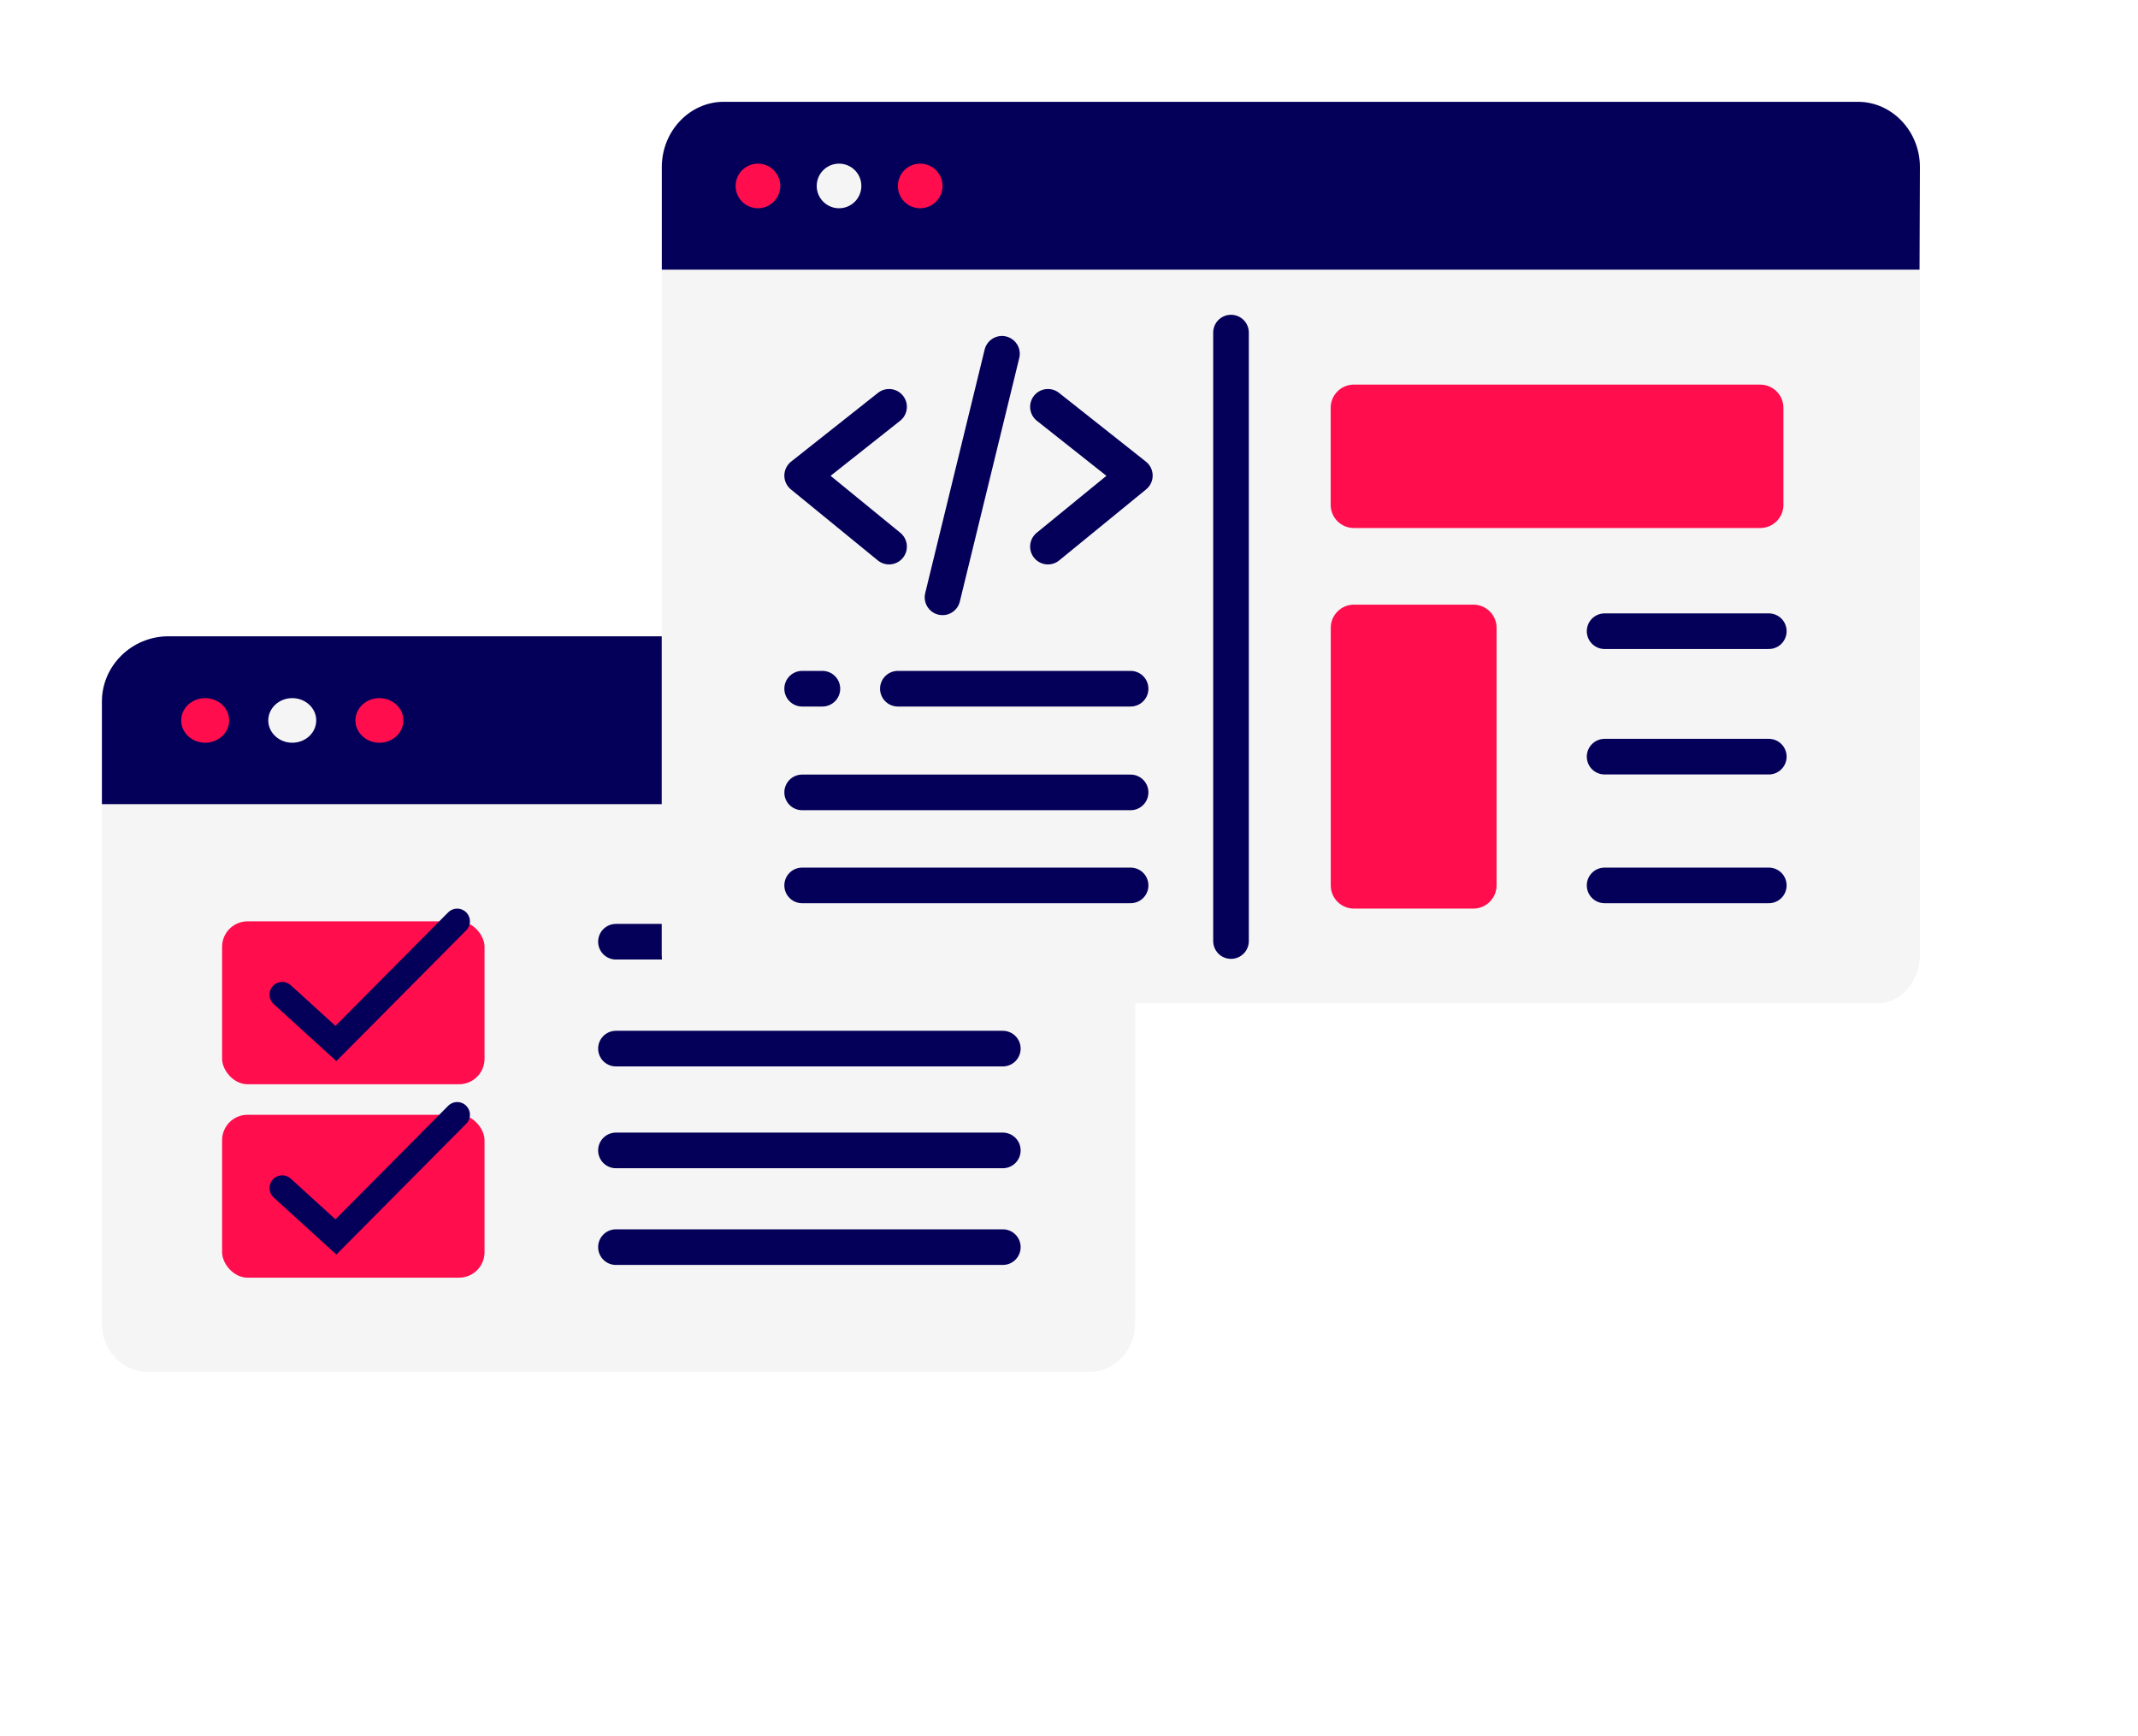 <svg width="420" height="341" viewBox="0 0 420 341" fill="none" xmlns="http://www.w3.org/2000/svg">
<path d="M383.86 290.158H125.725C117.585 290.158 111 283.564 111 275.446V99.834C111 91.701 117.6 85.121 125.725 85.121H383.86C392 85.121 398.585 91.715 398.585 99.834V275.431C398.6 283.564 392 290.158 383.86 290.158Z" stroke="white" stroke-width="7" stroke-miterlimit="10" stroke-linecap="round" stroke-linejoin="round"/>
<path d="M225.841 290.159L213.609 336.802" stroke="white" stroke-width="7" stroke-miterlimit="10" stroke-linecap="round" stroke-linejoin="round"/>
<path d="M282.57 290.159L294.802 336.802" stroke="white" stroke-width="7" stroke-miterlimit="10" stroke-linecap="round" stroke-linejoin="round"/>
<path d="M198.062 336.802H309.09" stroke="white" stroke-width="7" stroke-miterlimit="10" stroke-linecap="round" stroke-linejoin="round"/>
<path d="M111 251.238H398.6" stroke="white" stroke-width="7" stroke-miterlimit="10" stroke-linecap="round" stroke-linejoin="round"/>
<path d="M111 121.419H398.6" stroke="white" stroke-width="7" stroke-miterlimit="10" stroke-linecap="round" stroke-linejoin="round"/>
<g filter="url(#filter0_d_405_602)">
<path d="M223 157.898V259.99C223 265.192 218.999 269.5 214.068 269.5C214.068 269.5 33.863 269.5 28.932 269.5C24.001 269.5 20 265.192 20 259.99L20 157.898" fill="#F5F5F5"/>
<rect x="43.629" y="219" width="51.556" height="32" rx="5" fill="#FF0D4D"/>
<rect x="43.629" y="181" width="51.556" height="32" rx="5" fill="#FF0D4D"/>
<path d="M55.445 195.4L65.991 205L89.816 181" stroke="#040059" stroke-width="5" stroke-linecap="round"/>
<path d="M55.445 233.4L65.991 243L89.816 219" stroke="#040059" stroke-width="5" stroke-linecap="round"/>
<path d="M221.928 157.971H20.018V137.822C20.018 130.803 25.862 125 33.093 125H208.931C216.083 125 222.007 130.73 222.007 137.822L221.928 157.971Z" fill="#040059"/>
<path d="M40.306 145.911C42.907 145.911 45.016 143.949 45.016 141.529C45.016 139.11 42.907 137.148 40.306 137.148C37.705 137.148 35.596 139.11 35.596 141.529C35.596 143.949 37.705 145.911 40.306 145.911Z" fill="#FF0D4D"/>
<path d="M57.413 145.911C60.015 145.911 62.123 143.949 62.123 141.529C62.123 139.11 60.015 137.148 57.413 137.148C54.812 137.148 52.703 139.11 52.703 141.529C52.703 143.949 54.812 145.911 57.413 145.911Z" fill="#F5F5F5"/>
<path d="M74.536 145.911C77.138 145.911 79.247 143.949 79.247 141.529C79.247 139.11 77.138 137.148 74.536 137.148C71.935 137.148 69.826 139.11 69.826 141.529C69.826 143.949 71.935 145.911 74.536 145.911Z" fill="#FF0D4D"/>
</g>
<path d="M121 226H197" stroke="#040059" stroke-width="7" stroke-miterlimit="10" stroke-linecap="round" stroke-linejoin="round"/>
<path d="M121 206H197" stroke="#040059" stroke-width="7" stroke-miterlimit="10" stroke-linecap="round" stroke-linejoin="round"/>
<path d="M121 185H197" stroke="#040059" stroke-width="7" stroke-miterlimit="10" stroke-linecap="round" stroke-linejoin="round"/>
<path d="M121 245H197" stroke="#040059" stroke-width="7" stroke-miterlimit="10" stroke-linecap="round" stroke-linejoin="round"/>
<g filter="url(#filter1_d_405_602)">
<path d="M377.156 52.898V187.597C377.156 192.799 373.431 197.107 368.84 197.107H138.308C133.718 197.107 129.992 192.799 129.992 187.597V52.898" fill="#F5F5F5"/>
<path d="M377.084 52.971H130.008V32.822C130.008 25.803 135.449 20 142.181 20H364.984C371.642 20 377.157 25.73 377.157 32.822L377.084 52.971Z" fill="#040059"/>
<path d="M148.897 40.911C151.319 40.911 153.282 38.949 153.282 36.529C153.282 34.11 151.319 32.148 148.897 32.148C146.475 32.148 144.512 34.11 144.512 36.529C144.512 38.949 146.475 40.911 148.897 40.911Z" fill="#FF0D4D"/>
<path d="M164.825 40.911C167.247 40.911 169.21 38.949 169.21 36.529C169.21 34.11 167.247 32.148 164.825 32.148C162.403 32.148 160.439 34.11 160.439 36.529C160.439 38.949 162.403 40.911 164.825 40.911Z" fill="#F5F5F5"/>
<path d="M180.768 40.911C183.19 40.911 185.154 38.949 185.154 36.529C185.154 34.11 183.19 32.148 180.768 32.148C178.346 32.148 176.383 34.11 176.383 36.529C176.383 38.949 178.346 40.911 180.768 40.911Z" fill="#FF0D4D"/>
<path d="M289.435 178.496H265.983C263.461 178.496 261.422 176.459 261.422 173.939V123.339C261.422 120.819 263.461 118.782 265.983 118.782H289.435C291.958 118.782 293.997 120.819 293.997 123.339V173.939C293.982 176.459 291.943 178.496 289.435 178.496Z" fill="#FF0D4D"/>
<path d="M350.345 80.11V99.175C350.345 101.695 348.307 103.732 345.784 103.732H265.968C263.445 103.732 261.406 101.695 261.406 99.175V80.11C261.406 77.59 263.445 75.553 265.968 75.553H345.784C348.307 75.567 350.345 77.604 350.345 80.11Z" fill="#FF0D4D"/>
<path d="M176.383 135.297H222.099" stroke="#040059" stroke-width="7" stroke-miterlimit="10" stroke-linecap="round" stroke-linejoin="round"/>
<path d="M157.58 135.297H161.555" stroke="#040059" stroke-width="7" stroke-miterlimit="10" stroke-linecap="round" stroke-linejoin="round"/>
<path d="M157.58 155.666H222.099" stroke="#040059" stroke-width="7" stroke-miterlimit="10" stroke-linecap="round" stroke-linejoin="round"/>
<path d="M157.58 173.939H222.099" stroke="#040059" stroke-width="7" stroke-miterlimit="10" stroke-linecap="round" stroke-linejoin="round"/>
<path d="M315.219 123.999H347.471" stroke="#040059" stroke-width="7" stroke-miterlimit="10" stroke-linecap="round" stroke-linejoin="round"/>
<path d="M315.219 148.646H347.471" stroke="#040059" stroke-width="7" stroke-miterlimit="10" stroke-linecap="round" stroke-linejoin="round"/>
<path d="M315.219 173.939H347.471" stroke="#040059" stroke-width="7" stroke-miterlimit="10" stroke-linecap="round" stroke-linejoin="round"/>
<path d="M241.826 65.339V184.871" stroke="#040059" stroke-width="7" stroke-miterlimit="10" stroke-linecap="round" stroke-linejoin="round"/>
<path d="M196.829 69.501L185.154 117.346" stroke="#040059" stroke-width="7" stroke-miterlimit="10" stroke-linecap="round" stroke-linejoin="round"/>
<path d="M174.652 79.92L157.58 93.431L174.652 107.381" stroke="#040059" stroke-width="7" stroke-miterlimit="10" stroke-linecap="round" stroke-linejoin="round"/>
<path d="M205.863 79.92L222.935 93.431L205.863 107.381" stroke="#040059" stroke-width="7" stroke-miterlimit="10" stroke-linecap="round" stroke-linejoin="round"/>
</g>
<defs>
<filter id="filter0_d_405_602" x="0" y="105" width="243" height="184.5" filterUnits="userSpaceOnUse" color-interpolation-filters="sRGB">
<feFlood flood-opacity="0" result="BackgroundImageFix"/>
<feColorMatrix in="SourceAlpha" type="matrix" values="0 0 0 0 0 0 0 0 0 0 0 0 0 0 0 0 0 0 127 0" result="hardAlpha"/>
<feOffset/>
<feGaussianBlur stdDeviation="10"/>
<feComposite in2="hardAlpha" operator="out"/>
<feColorMatrix type="matrix" values="0 0 0 0 0.016 0 0 0 0 0 0 0 0 0 0.349 0 0 0 0.35 0"/>
<feBlend mode="normal" in2="BackgroundImageFix" result="effect1_dropShadow_405_602"/>
<feBlend mode="normal" in="SourceGraphic" in2="effect1_dropShadow_405_602" result="shape"/>
</filter>
<filter id="filter1_d_405_602" x="109.992" y="0" width="287.164" height="217.107" filterUnits="userSpaceOnUse" color-interpolation-filters="sRGB">
<feFlood flood-opacity="0" result="BackgroundImageFix"/>
<feColorMatrix in="SourceAlpha" type="matrix" values="0 0 0 0 0 0 0 0 0 0 0 0 0 0 0 0 0 0 127 0" result="hardAlpha"/>
<feOffset/>
<feGaussianBlur stdDeviation="10"/>
<feComposite in2="hardAlpha" operator="out"/>
<feColorMatrix type="matrix" values="0 0 0 0 0.016 0 0 0 0 0 0 0 0 0 0.349 0 0 0 0.35 0"/>
<feBlend mode="normal" in2="BackgroundImageFix" result="effect1_dropShadow_405_602"/>
<feBlend mode="normal" in="SourceGraphic" in2="effect1_dropShadow_405_602" result="shape"/>
</filter>
</defs>
</svg>

